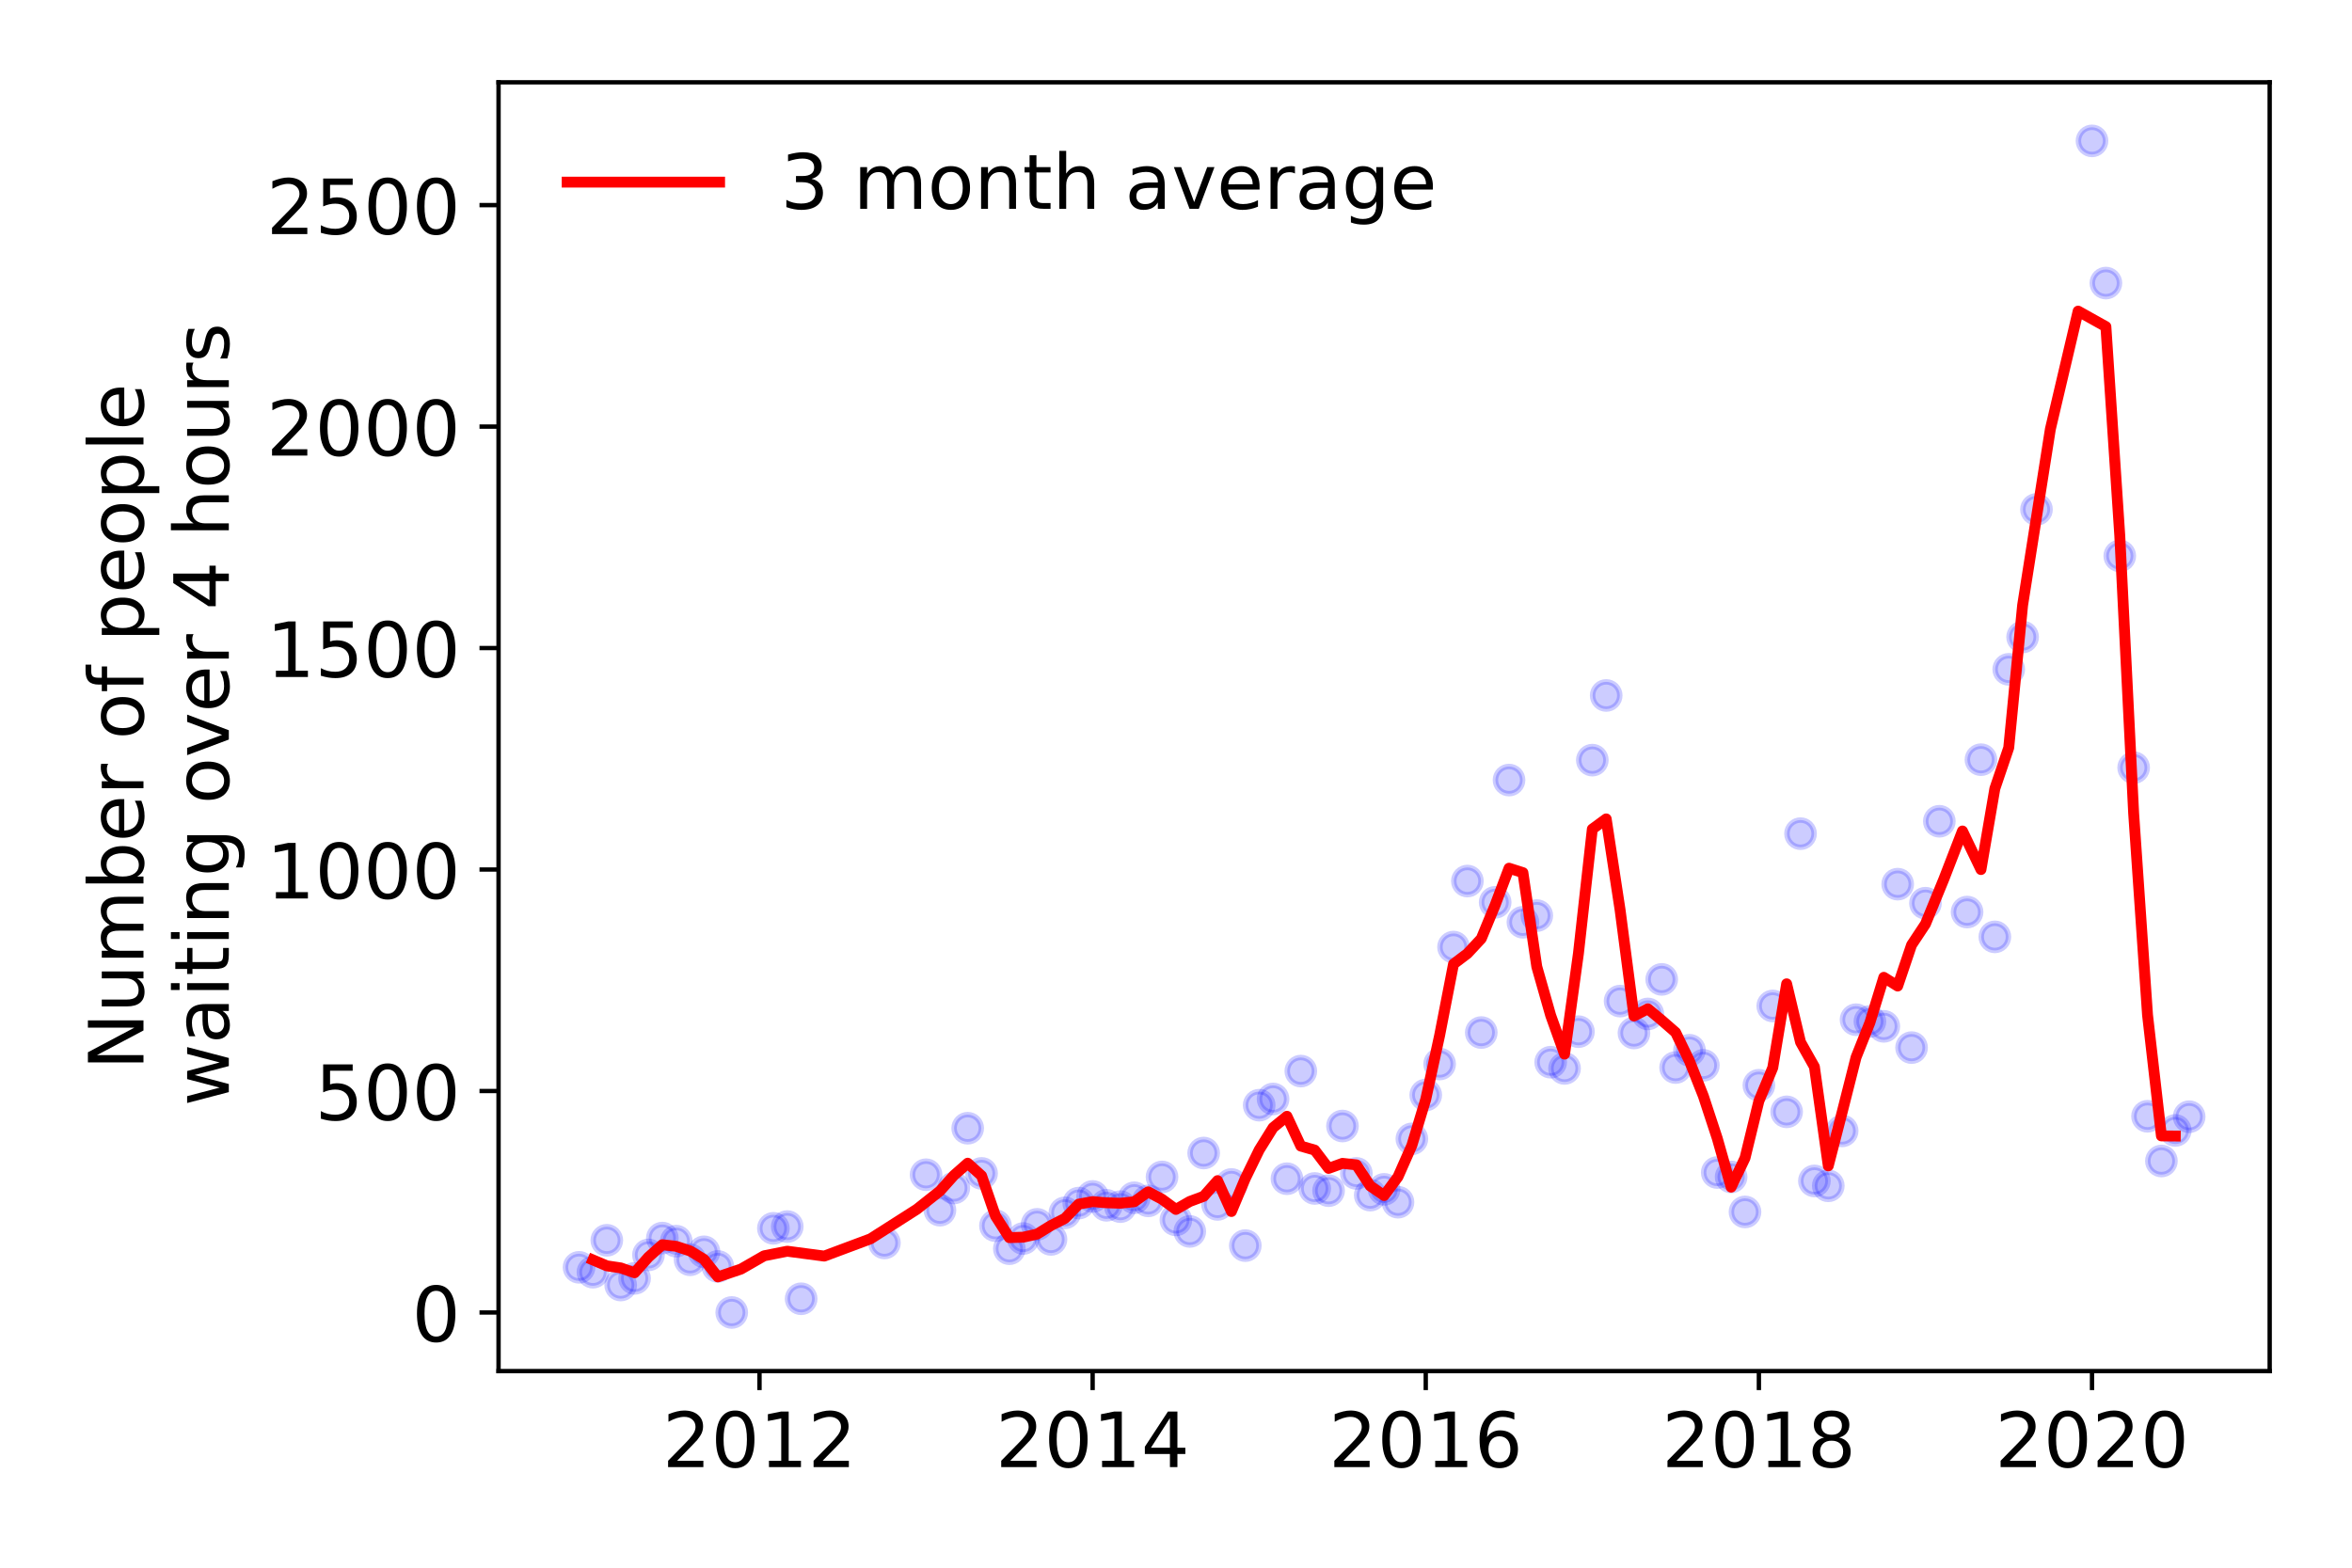 <?xml version="1.0" encoding="utf-8" standalone="no"?>
<!DOCTYPE svg PUBLIC "-//W3C//DTD SVG 1.1//EN"
  "http://www.w3.org/Graphics/SVG/1.1/DTD/svg11.dtd">
<!-- Created with matplotlib (https://matplotlib.org/) -->
<svg height="288pt" version="1.1" viewBox="0 0 432 288" width="432pt" xmlns="http://www.w3.org/2000/svg" xmlns:xlink="http://www.w3.org/1999/xlink">
 <defs>
  <style type="text/css">
*{stroke-linecap:butt;stroke-linejoin:round;}
  </style>
 </defs>
 <g id="figure_1">
  <g id="patch_1">
   <path d="M 0 288 
L 432 288 
L 432 0 
L 0 0 
z
" style="fill:#ffffff;"/>
  </g>
  <g id="axes_1">
   <g id="patch_2">
    <path d="M 91.57 251.88 
L 416.88 251.88 
L 416.88 15.12 
L 91.57 15.12 
z
" style="fill:#ffffff;"/>
   </g>
   <g id="matplotlib.axis_1">
    <g id="xtick_1">
     <g id="line2d_1">
      <defs>
       <path d="M 0 0 
L 0 3.5 
" id="mc644aef8d0" style="stroke:#000000;stroke-width:0.8;"/>
      </defs>
      <g>
       <use style="stroke:#000000;stroke-width:0.8;" x="139.5" xlink:href="#mc644aef8d0" y="251.88"/>
      </g>
     </g>
     <g id="text_1">
      <!-- 2012 -->
      <defs>
       <path d="M 19.188 8.297 
L 53.609 8.297 
L 53.609 0 
L 7.328 0 
L 7.328 8.297 
Q 12.938 14.109 22.625 23.891 
Q 32.328 33.688 34.812 36.531 
Q 39.547 41.844 41.422 45.531 
Q 43.312 49.219 43.312 52.781 
Q 43.312 58.594 39.234 62.25 
Q 35.156 65.922 28.609 65.922 
Q 23.969 65.922 18.812 64.312 
Q 13.672 62.703 7.812 59.422 
L 7.812 69.391 
Q 13.766 71.781 18.938 73 
Q 24.125 74.219 28.422 74.219 
Q 39.75 74.219 46.484 68.547 
Q 53.219 62.891 53.219 53.422 
Q 53.219 48.922 51.531 44.891 
Q 49.859 40.875 45.406 35.406 
Q 44.188 33.984 37.641 27.219 
Q 31.109 20.453 19.188 8.297 
z
" id="DejaVuSans-50"/>
       <path d="M 31.781 66.406 
Q 24.172 66.406 20.328 58.906 
Q 16.5 51.422 16.5 36.375 
Q 16.5 21.391 20.328 13.891 
Q 24.172 6.391 31.781 6.391 
Q 39.453 6.391 43.281 13.891 
Q 47.125 21.391 47.125 36.375 
Q 47.125 51.422 43.281 58.906 
Q 39.453 66.406 31.781 66.406 
z
M 31.781 74.219 
Q 44.047 74.219 50.516 64.516 
Q 56.984 54.828 56.984 36.375 
Q 56.984 17.969 50.516 8.266 
Q 44.047 -1.422 31.781 -1.422 
Q 19.531 -1.422 13.062 8.266 
Q 6.594 17.969 6.594 36.375 
Q 6.594 54.828 13.062 64.516 
Q 19.531 74.219 31.781 74.219 
z
" id="DejaVuSans-48"/>
       <path d="M 12.406 8.297 
L 28.516 8.297 
L 28.516 63.922 
L 10.984 60.406 
L 10.984 69.391 
L 28.422 72.906 
L 38.281 72.906 
L 38.281 8.297 
L 54.391 8.297 
L 54.391 0 
L 12.406 0 
z
" id="DejaVuSans-49"/>
      </defs>
      <g transform="translate(121.685 269.518)scale(0.14 -0.14)">
       <use xlink:href="#DejaVuSans-50"/>
       <use x="63.623" xlink:href="#DejaVuSans-48"/>
       <use x="127.246" xlink:href="#DejaVuSans-49"/>
       <use x="190.869" xlink:href="#DejaVuSans-50"/>
      </g>
     </g>
    </g>
    <g id="xtick_2">
     <g id="line2d_2">
      <g>
       <use style="stroke:#000000;stroke-width:0.8;" x="200.687" xlink:href="#mc644aef8d0" y="251.88"/>
      </g>
     </g>
     <g id="text_2">
      <!-- 2014 -->
      <defs>
       <path d="M 37.797 64.312 
L 12.891 25.391 
L 37.797 25.391 
z
M 35.203 72.906 
L 47.609 72.906 
L 47.609 25.391 
L 58.016 25.391 
L 58.016 17.188 
L 47.609 17.188 
L 47.609 0 
L 37.797 0 
L 37.797 17.188 
L 4.891 17.188 
L 4.891 26.703 
z
" id="DejaVuSans-52"/>
      </defs>
      <g transform="translate(182.872 269.518)scale(0.14 -0.14)">
       <use xlink:href="#DejaVuSans-50"/>
       <use x="63.623" xlink:href="#DejaVuSans-48"/>
       <use x="127.246" xlink:href="#DejaVuSans-49"/>
       <use x="190.869" xlink:href="#DejaVuSans-52"/>
      </g>
     </g>
    </g>
    <g id="xtick_3">
     <g id="line2d_3">
      <g>
       <use style="stroke:#000000;stroke-width:0.8;" x="261.873" xlink:href="#mc644aef8d0" y="251.88"/>
      </g>
     </g>
     <g id="text_3">
      <!-- 2016 -->
      <defs>
       <path d="M 33.016 40.375 
Q 26.375 40.375 22.484 35.828 
Q 18.609 31.297 18.609 23.391 
Q 18.609 15.531 22.484 10.953 
Q 26.375 6.391 33.016 6.391 
Q 39.656 6.391 43.531 10.953 
Q 47.406 15.531 47.406 23.391 
Q 47.406 31.297 43.531 35.828 
Q 39.656 40.375 33.016 40.375 
z
M 52.594 71.297 
L 52.594 62.312 
Q 48.875 64.062 45.094 64.984 
Q 41.312 65.922 37.594 65.922 
Q 27.828 65.922 22.672 59.328 
Q 17.531 52.734 16.797 39.406 
Q 19.672 43.656 24.016 45.922 
Q 28.375 48.188 33.594 48.188 
Q 44.578 48.188 50.953 41.516 
Q 57.328 34.859 57.328 23.391 
Q 57.328 12.156 50.688 5.359 
Q 44.047 -1.422 33.016 -1.422 
Q 20.359 -1.422 13.672 8.266 
Q 6.984 17.969 6.984 36.375 
Q 6.984 53.656 15.188 63.938 
Q 23.391 74.219 37.203 74.219 
Q 40.922 74.219 44.703 73.484 
Q 48.484 72.75 52.594 71.297 
z
" id="DejaVuSans-54"/>
      </defs>
      <g transform="translate(244.058 269.518)scale(0.14 -0.14)">
       <use xlink:href="#DejaVuSans-50"/>
       <use x="63.623" xlink:href="#DejaVuSans-48"/>
       <use x="127.246" xlink:href="#DejaVuSans-49"/>
       <use x="190.869" xlink:href="#DejaVuSans-54"/>
      </g>
     </g>
    </g>
    <g id="xtick_4">
     <g id="line2d_4">
      <g>
       <use style="stroke:#000000;stroke-width:0.8;" x="323.06" xlink:href="#mc644aef8d0" y="251.88"/>
      </g>
     </g>
     <g id="text_4">
      <!-- 2018 -->
      <defs>
       <path d="M 31.781 34.625 
Q 24.75 34.625 20.719 30.859 
Q 16.703 27.094 16.703 20.516 
Q 16.703 13.922 20.719 10.156 
Q 24.75 6.391 31.781 6.391 
Q 38.812 6.391 42.859 10.172 
Q 46.922 13.969 46.922 20.516 
Q 46.922 27.094 42.891 30.859 
Q 38.875 34.625 31.781 34.625 
z
M 21.922 38.812 
Q 15.578 40.375 12.031 44.719 
Q 8.5 49.078 8.5 55.328 
Q 8.5 64.062 14.719 69.141 
Q 20.953 74.219 31.781 74.219 
Q 42.672 74.219 48.875 69.141 
Q 55.078 64.062 55.078 55.328 
Q 55.078 49.078 51.531 44.719 
Q 48 40.375 41.703 38.812 
Q 48.828 37.156 52.797 32.312 
Q 56.781 27.484 56.781 20.516 
Q 56.781 9.906 50.312 4.234 
Q 43.844 -1.422 31.781 -1.422 
Q 19.734 -1.422 13.25 4.234 
Q 6.781 9.906 6.781 20.516 
Q 6.781 27.484 10.781 32.312 
Q 14.797 37.156 21.922 38.812 
z
M 18.312 54.391 
Q 18.312 48.734 21.844 45.562 
Q 25.391 42.391 31.781 42.391 
Q 38.141 42.391 41.719 45.562 
Q 45.312 48.734 45.312 54.391 
Q 45.312 60.062 41.719 63.234 
Q 38.141 66.406 31.781 66.406 
Q 25.391 66.406 21.844 63.234 
Q 18.312 60.062 18.312 54.391 
z
" id="DejaVuSans-56"/>
      </defs>
      <g transform="translate(305.245 269.518)scale(0.14 -0.14)">
       <use xlink:href="#DejaVuSans-50"/>
       <use x="63.623" xlink:href="#DejaVuSans-48"/>
       <use x="127.246" xlink:href="#DejaVuSans-49"/>
       <use x="190.869" xlink:href="#DejaVuSans-56"/>
      </g>
     </g>
    </g>
    <g id="xtick_5">
     <g id="line2d_5">
      <g>
       <use style="stroke:#000000;stroke-width:0.8;" x="384.247" xlink:href="#mc644aef8d0" y="251.88"/>
      </g>
     </g>
     <g id="text_5">
      <!-- 2020 -->
      <g transform="translate(366.432 269.518)scale(0.14 -0.14)">
       <use xlink:href="#DejaVuSans-50"/>
       <use x="63.623" xlink:href="#DejaVuSans-48"/>
       <use x="127.246" xlink:href="#DejaVuSans-50"/>
       <use x="190.869" xlink:href="#DejaVuSans-48"/>
      </g>
     </g>
    </g>
   </g>
   <g id="matplotlib.axis_2">
    <g id="ytick_1">
     <g id="line2d_6">
      <defs>
       <path d="M 0 0 
L -3.5 0 
" id="m36fe9909f7" style="stroke:#000000;stroke-width:0.8;"/>
      </defs>
      <g>
       <use style="stroke:#000000;stroke-width:0.8;" x="91.57" xlink:href="#m36fe9909f7" y="241.118"/>
      </g>
     </g>
     <g id="text_6">
      <!-- 0 -->
      <g transform="translate(75.662 246.437)scale(0.14 -0.14)">
       <use xlink:href="#DejaVuSans-48"/>
      </g>
     </g>
    </g>
    <g id="ytick_2">
     <g id="line2d_7">
      <g>
       <use style="stroke:#000000;stroke-width:0.8;" x="91.57" xlink:href="#m36fe9909f7" y="200.431"/>
      </g>
     </g>
     <g id="text_7">
      <!-- 500 -->
      <defs>
       <path d="M 10.797 72.906 
L 49.516 72.906 
L 49.516 64.594 
L 19.828 64.594 
L 19.828 46.734 
Q 21.969 47.469 24.109 47.828 
Q 26.266 48.188 28.422 48.188 
Q 40.625 48.188 47.75 41.5 
Q 54.891 34.812 54.891 23.391 
Q 54.891 11.625 47.562 5.094 
Q 40.234 -1.422 26.906 -1.422 
Q 22.312 -1.422 17.547 -0.641 
Q 12.797 0.141 7.719 1.703 
L 7.719 11.625 
Q 12.109 9.234 16.797 8.062 
Q 21.484 6.891 26.703 6.891 
Q 35.156 6.891 40.078 11.328 
Q 45.016 15.766 45.016 23.391 
Q 45.016 31 40.078 35.438 
Q 35.156 39.891 26.703 39.891 
Q 22.75 39.891 18.812 39.016 
Q 14.891 38.141 10.797 36.281 
z
" id="DejaVuSans-53"/>
      </defs>
      <g transform="translate(57.847 205.75)scale(0.14 -0.14)">
       <use xlink:href="#DejaVuSans-53"/>
       <use x="63.623" xlink:href="#DejaVuSans-48"/>
       <use x="127.246" xlink:href="#DejaVuSans-48"/>
      </g>
     </g>
    </g>
    <g id="ytick_3">
     <g id="line2d_8">
      <g>
       <use style="stroke:#000000;stroke-width:0.8;" x="91.57" xlink:href="#m36fe9909f7" y="159.743"/>
      </g>
     </g>
     <g id="text_8">
      <!-- 1000 -->
      <g transform="translate(48.94 165.062)scale(0.14 -0.14)">
       <use xlink:href="#DejaVuSans-49"/>
       <use x="63.623" xlink:href="#DejaVuSans-48"/>
       <use x="127.246" xlink:href="#DejaVuSans-48"/>
       <use x="190.869" xlink:href="#DejaVuSans-48"/>
      </g>
     </g>
    </g>
    <g id="ytick_4">
     <g id="line2d_9">
      <g>
       <use style="stroke:#000000;stroke-width:0.8;" x="91.57" xlink:href="#m36fe9909f7" y="119.056"/>
      </g>
     </g>
     <g id="text_9">
      <!-- 1500 -->
      <g transform="translate(48.94 124.375)scale(0.14 -0.14)">
       <use xlink:href="#DejaVuSans-49"/>
       <use x="63.623" xlink:href="#DejaVuSans-53"/>
       <use x="127.246" xlink:href="#DejaVuSans-48"/>
       <use x="190.869" xlink:href="#DejaVuSans-48"/>
      </g>
     </g>
    </g>
    <g id="ytick_5">
     <g id="line2d_10">
      <g>
       <use style="stroke:#000000;stroke-width:0.8;" x="91.57" xlink:href="#m36fe9909f7" y="78.369"/>
      </g>
     </g>
     <g id="text_10">
      <!-- 2000 -->
      <g transform="translate(48.94 83.687)scale(0.14 -0.14)">
       <use xlink:href="#DejaVuSans-50"/>
       <use x="63.623" xlink:href="#DejaVuSans-48"/>
       <use x="127.246" xlink:href="#DejaVuSans-48"/>
       <use x="190.869" xlink:href="#DejaVuSans-48"/>
      </g>
     </g>
    </g>
    <g id="ytick_6">
     <g id="line2d_11">
      <g>
       <use style="stroke:#000000;stroke-width:0.8;" x="91.57" xlink:href="#m36fe9909f7" y="37.681"/>
      </g>
     </g>
     <g id="text_11">
      <!-- 2500 -->
      <g transform="translate(48.94 43)scale(0.14 -0.14)">
       <use xlink:href="#DejaVuSans-50"/>
       <use x="63.623" xlink:href="#DejaVuSans-53"/>
       <use x="127.246" xlink:href="#DejaVuSans-48"/>
       <use x="190.869" xlink:href="#DejaVuSans-48"/>
      </g>
     </g>
    </g>
    <g id="text_12">
     <!-- Number of people -->
     <defs>
      <path d="M 9.812 72.906 
L 23.094 72.906 
L 55.422 11.922 
L 55.422 72.906 
L 64.984 72.906 
L 64.984 0 
L 51.703 0 
L 19.391 60.984 
L 19.391 0 
L 9.812 0 
z
" id="DejaVuSans-78"/>
      <path d="M 8.5 21.578 
L 8.5 54.688 
L 17.484 54.688 
L 17.484 21.922 
Q 17.484 14.156 20.5 10.266 
Q 23.531 6.391 29.594 6.391 
Q 36.859 6.391 41.078 11.031 
Q 45.312 15.672 45.312 23.688 
L 45.312 54.688 
L 54.297 54.688 
L 54.297 0 
L 45.312 0 
L 45.312 8.406 
Q 42.047 3.422 37.719 1 
Q 33.406 -1.422 27.688 -1.422 
Q 18.266 -1.422 13.375 4.438 
Q 8.5 10.297 8.5 21.578 
z
M 31.109 56 
z
" id="DejaVuSans-117"/>
      <path d="M 52 44.188 
Q 55.375 50.25 60.062 53.125 
Q 64.75 56 71.094 56 
Q 79.641 56 84.281 50.016 
Q 88.922 44.047 88.922 33.016 
L 88.922 0 
L 79.891 0 
L 79.891 32.719 
Q 79.891 40.578 77.094 44.375 
Q 74.312 48.188 68.609 48.188 
Q 61.625 48.188 57.562 43.547 
Q 53.516 38.922 53.516 30.906 
L 53.516 0 
L 44.484 0 
L 44.484 32.719 
Q 44.484 40.625 41.703 44.406 
Q 38.922 48.188 33.109 48.188 
Q 26.219 48.188 22.156 43.531 
Q 18.109 38.875 18.109 30.906 
L 18.109 0 
L 9.078 0 
L 9.078 54.688 
L 18.109 54.688 
L 18.109 46.188 
Q 21.188 51.219 25.484 53.609 
Q 29.781 56 35.688 56 
Q 41.656 56 45.828 52.969 
Q 50 49.953 52 44.188 
z
" id="DejaVuSans-109"/>
      <path d="M 48.688 27.297 
Q 48.688 37.203 44.609 42.844 
Q 40.531 48.484 33.406 48.484 
Q 26.266 48.484 22.188 42.844 
Q 18.109 37.203 18.109 27.297 
Q 18.109 17.391 22.188 11.75 
Q 26.266 6.109 33.406 6.109 
Q 40.531 6.109 44.609 11.75 
Q 48.688 17.391 48.688 27.297 
z
M 18.109 46.391 
Q 20.953 51.266 25.266 53.625 
Q 29.594 56 35.594 56 
Q 45.562 56 51.781 48.094 
Q 58.016 40.188 58.016 27.297 
Q 58.016 14.406 51.781 6.484 
Q 45.562 -1.422 35.594 -1.422 
Q 29.594 -1.422 25.266 0.953 
Q 20.953 3.328 18.109 8.203 
L 18.109 0 
L 9.078 0 
L 9.078 75.984 
L 18.109 75.984 
z
" id="DejaVuSans-98"/>
      <path d="M 56.203 29.594 
L 56.203 25.203 
L 14.891 25.203 
Q 15.484 15.922 20.484 11.062 
Q 25.484 6.203 34.422 6.203 
Q 39.594 6.203 44.453 7.469 
Q 49.312 8.734 54.109 11.281 
L 54.109 2.781 
Q 49.266 0.734 44.188 -0.344 
Q 39.109 -1.422 33.891 -1.422 
Q 20.797 -1.422 13.156 6.188 
Q 5.516 13.812 5.516 26.812 
Q 5.516 40.234 12.766 48.109 
Q 20.016 56 32.328 56 
Q 43.359 56 49.781 48.891 
Q 56.203 41.797 56.203 29.594 
z
M 47.219 32.234 
Q 47.125 39.594 43.094 43.984 
Q 39.062 48.391 32.422 48.391 
Q 24.906 48.391 20.391 44.141 
Q 15.875 39.891 15.188 32.172 
z
" id="DejaVuSans-101"/>
      <path d="M 41.109 46.297 
Q 39.594 47.172 37.812 47.578 
Q 36.031 48 33.891 48 
Q 26.266 48 22.188 43.047 
Q 18.109 38.094 18.109 28.812 
L 18.109 0 
L 9.078 0 
L 9.078 54.688 
L 18.109 54.688 
L 18.109 46.188 
Q 20.953 51.172 25.484 53.578 
Q 30.031 56 36.531 56 
Q 37.453 56 38.578 55.875 
Q 39.703 55.766 41.062 55.516 
z
" id="DejaVuSans-114"/>
      <path id="DejaVuSans-32"/>
      <path d="M 30.609 48.391 
Q 23.391 48.391 19.188 42.75 
Q 14.984 37.109 14.984 27.297 
Q 14.984 17.484 19.156 11.844 
Q 23.344 6.203 30.609 6.203 
Q 37.797 6.203 41.984 11.859 
Q 46.188 17.531 46.188 27.297 
Q 46.188 37.016 41.984 42.703 
Q 37.797 48.391 30.609 48.391 
z
M 30.609 56 
Q 42.328 56 49.016 48.375 
Q 55.719 40.766 55.719 27.297 
Q 55.719 13.875 49.016 6.219 
Q 42.328 -1.422 30.609 -1.422 
Q 18.844 -1.422 12.172 6.219 
Q 5.516 13.875 5.516 27.297 
Q 5.516 40.766 12.172 48.375 
Q 18.844 56 30.609 56 
z
" id="DejaVuSans-111"/>
      <path d="M 37.109 75.984 
L 37.109 68.5 
L 28.516 68.5 
Q 23.688 68.5 21.797 66.547 
Q 19.922 64.594 19.922 59.516 
L 19.922 54.688 
L 34.719 54.688 
L 34.719 47.703 
L 19.922 47.703 
L 19.922 0 
L 10.891 0 
L 10.891 47.703 
L 2.297 47.703 
L 2.297 54.688 
L 10.891 54.688 
L 10.891 58.5 
Q 10.891 67.625 15.141 71.797 
Q 19.391 75.984 28.609 75.984 
z
" id="DejaVuSans-102"/>
      <path d="M 18.109 8.203 
L 18.109 -20.797 
L 9.078 -20.797 
L 9.078 54.688 
L 18.109 54.688 
L 18.109 46.391 
Q 20.953 51.266 25.266 53.625 
Q 29.594 56 35.594 56 
Q 45.562 56 51.781 48.094 
Q 58.016 40.188 58.016 27.297 
Q 58.016 14.406 51.781 6.484 
Q 45.562 -1.422 35.594 -1.422 
Q 29.594 -1.422 25.266 0.953 
Q 20.953 3.328 18.109 8.203 
z
M 48.688 27.297 
Q 48.688 37.203 44.609 42.844 
Q 40.531 48.484 33.406 48.484 
Q 26.266 48.484 22.188 42.844 
Q 18.109 37.203 18.109 27.297 
Q 18.109 17.391 22.188 11.75 
Q 26.266 6.109 33.406 6.109 
Q 40.531 6.109 44.609 11.75 
Q 48.688 17.391 48.688 27.297 
z
" id="DejaVuSans-112"/>
      <path d="M 9.422 75.984 
L 18.406 75.984 
L 18.406 0 
L 9.422 0 
z
" id="DejaVuSans-108"/>
     </defs>
     <g transform="translate(26.352 196.547)rotate(-90)scale(0.14 -0.14)">
      <use xlink:href="#DejaVuSans-78"/>
      <use x="74.805" xlink:href="#DejaVuSans-117"/>
      <use x="138.184" xlink:href="#DejaVuSans-109"/>
      <use x="235.596" xlink:href="#DejaVuSans-98"/>
      <use x="299.072" xlink:href="#DejaVuSans-101"/>
      <use x="360.596" xlink:href="#DejaVuSans-114"/>
      <use x="401.709" xlink:href="#DejaVuSans-32"/>
      <use x="433.496" xlink:href="#DejaVuSans-111"/>
      <use x="494.678" xlink:href="#DejaVuSans-102"/>
      <use x="529.883" xlink:href="#DejaVuSans-32"/>
      <use x="561.67" xlink:href="#DejaVuSans-112"/>
      <use x="625.146" xlink:href="#DejaVuSans-101"/>
      <use x="686.67" xlink:href="#DejaVuSans-111"/>
      <use x="747.852" xlink:href="#DejaVuSans-112"/>
      <use x="811.328" xlink:href="#DejaVuSans-108"/>
      <use x="839.111" xlink:href="#DejaVuSans-101"/>
     </g>
     <!--  waiting over 4 hours -->
     <defs>
      <path d="M 4.203 54.688 
L 13.188 54.688 
L 24.422 12.016 
L 35.594 54.688 
L 46.188 54.688 
L 57.422 12.016 
L 68.609 54.688 
L 77.594 54.688 
L 63.281 0 
L 52.688 0 
L 40.922 44.828 
L 29.109 0 
L 18.5 0 
z
" id="DejaVuSans-119"/>
      <path d="M 34.281 27.484 
Q 23.391 27.484 19.188 25 
Q 14.984 22.516 14.984 16.5 
Q 14.984 11.719 18.141 8.906 
Q 21.297 6.109 26.703 6.109 
Q 34.188 6.109 38.703 11.406 
Q 43.219 16.703 43.219 25.484 
L 43.219 27.484 
z
M 52.203 31.203 
L 52.203 0 
L 43.219 0 
L 43.219 8.297 
Q 40.141 3.328 35.547 0.953 
Q 30.953 -1.422 24.312 -1.422 
Q 15.922 -1.422 10.953 3.297 
Q 6 8.016 6 15.922 
Q 6 25.141 12.172 29.828 
Q 18.359 34.516 30.609 34.516 
L 43.219 34.516 
L 43.219 35.406 
Q 43.219 41.609 39.141 45 
Q 35.062 48.391 27.688 48.391 
Q 23 48.391 18.547 47.266 
Q 14.109 46.141 10.016 43.891 
L 10.016 52.203 
Q 14.938 54.109 19.578 55.047 
Q 24.219 56 28.609 56 
Q 40.484 56 46.344 49.844 
Q 52.203 43.703 52.203 31.203 
z
" id="DejaVuSans-97"/>
      <path d="M 9.422 54.688 
L 18.406 54.688 
L 18.406 0 
L 9.422 0 
z
M 9.422 75.984 
L 18.406 75.984 
L 18.406 64.594 
L 9.422 64.594 
z
" id="DejaVuSans-105"/>
      <path d="M 18.312 70.219 
L 18.312 54.688 
L 36.812 54.688 
L 36.812 47.703 
L 18.312 47.703 
L 18.312 18.016 
Q 18.312 11.328 20.141 9.422 
Q 21.969 7.516 27.594 7.516 
L 36.812 7.516 
L 36.812 0 
L 27.594 0 
Q 17.188 0 13.234 3.875 
Q 9.281 7.766 9.281 18.016 
L 9.281 47.703 
L 2.688 47.703 
L 2.688 54.688 
L 9.281 54.688 
L 9.281 70.219 
z
" id="DejaVuSans-116"/>
      <path d="M 54.891 33.016 
L 54.891 0 
L 45.906 0 
L 45.906 32.719 
Q 45.906 40.484 42.875 44.328 
Q 39.844 48.188 33.797 48.188 
Q 26.516 48.188 22.312 43.547 
Q 18.109 38.922 18.109 30.906 
L 18.109 0 
L 9.078 0 
L 9.078 54.688 
L 18.109 54.688 
L 18.109 46.188 
Q 21.344 51.125 25.703 53.562 
Q 30.078 56 35.797 56 
Q 45.219 56 50.047 50.172 
Q 54.891 44.344 54.891 33.016 
z
" id="DejaVuSans-110"/>
      <path d="M 45.406 27.984 
Q 45.406 37.75 41.375 43.109 
Q 37.359 48.484 30.078 48.484 
Q 22.859 48.484 18.828 43.109 
Q 14.797 37.75 14.797 27.984 
Q 14.797 18.266 18.828 12.891 
Q 22.859 7.516 30.078 7.516 
Q 37.359 7.516 41.375 12.891 
Q 45.406 18.266 45.406 27.984 
z
M 54.391 6.781 
Q 54.391 -7.172 48.188 -13.984 
Q 42 -20.797 29.203 -20.797 
Q 24.469 -20.797 20.266 -20.094 
Q 16.062 -19.391 12.109 -17.922 
L 12.109 -9.188 
Q 16.062 -11.328 19.922 -12.344 
Q 23.781 -13.375 27.781 -13.375 
Q 36.625 -13.375 41.016 -8.766 
Q 45.406 -4.156 45.406 5.172 
L 45.406 9.625 
Q 42.625 4.781 38.281 2.391 
Q 33.938 0 27.875 0 
Q 17.828 0 11.672 7.656 
Q 5.516 15.328 5.516 27.984 
Q 5.516 40.672 11.672 48.328 
Q 17.828 56 27.875 56 
Q 33.938 56 38.281 53.609 
Q 42.625 51.219 45.406 46.391 
L 45.406 54.688 
L 54.391 54.688 
z
" id="DejaVuSans-103"/>
      <path d="M 2.984 54.688 
L 12.5 54.688 
L 29.594 8.797 
L 46.688 54.688 
L 56.203 54.688 
L 35.688 0 
L 23.484 0 
z
" id="DejaVuSans-118"/>
      <path d="M 54.891 33.016 
L 54.891 0 
L 45.906 0 
L 45.906 32.719 
Q 45.906 40.484 42.875 44.328 
Q 39.844 48.188 33.797 48.188 
Q 26.516 48.188 22.312 43.547 
Q 18.109 38.922 18.109 30.906 
L 18.109 0 
L 9.078 0 
L 9.078 75.984 
L 18.109 75.984 
L 18.109 46.188 
Q 21.344 51.125 25.703 53.562 
Q 30.078 56 35.797 56 
Q 45.219 56 50.047 50.172 
Q 54.891 44.344 54.891 33.016 
z
" id="DejaVuSans-104"/>
      <path d="M 44.281 53.078 
L 44.281 44.578 
Q 40.484 46.531 36.375 47.5 
Q 32.281 48.484 27.875 48.484 
Q 21.188 48.484 17.844 46.438 
Q 14.5 44.391 14.5 40.281 
Q 14.5 37.156 16.891 35.375 
Q 19.281 33.594 26.516 31.984 
L 29.594 31.297 
Q 39.156 29.25 43.188 25.516 
Q 47.219 21.781 47.219 15.094 
Q 47.219 7.469 41.188 3.016 
Q 35.156 -1.422 24.609 -1.422 
Q 20.219 -1.422 15.453 -0.562 
Q 10.688 0.297 5.422 2 
L 5.422 11.281 
Q 10.406 8.688 15.234 7.391 
Q 20.062 6.109 24.812 6.109 
Q 31.156 6.109 34.562 8.281 
Q 37.984 10.453 37.984 14.406 
Q 37.984 18.062 35.516 20.016 
Q 33.062 21.969 24.703 23.781 
L 21.578 24.516 
Q 13.234 26.266 9.516 29.906 
Q 5.812 33.547 5.812 39.891 
Q 5.812 47.609 11.281 51.797 
Q 16.75 56 26.812 56 
Q 31.781 56 36.172 55.266 
Q 40.578 54.547 44.281 53.078 
z
" id="DejaVuSans-115"/>
     </defs>
     <g transform="translate(42.028 207.672)rotate(-90)scale(0.14 -0.14)">
      <use xlink:href="#DejaVuSans-32"/>
      <use x="31.787" xlink:href="#DejaVuSans-119"/>
      <use x="113.574" xlink:href="#DejaVuSans-97"/>
      <use x="174.854" xlink:href="#DejaVuSans-105"/>
      <use x="202.637" xlink:href="#DejaVuSans-116"/>
      <use x="241.846" xlink:href="#DejaVuSans-105"/>
      <use x="269.629" xlink:href="#DejaVuSans-110"/>
      <use x="333.008" xlink:href="#DejaVuSans-103"/>
      <use x="396.484" xlink:href="#DejaVuSans-32"/>
      <use x="428.271" xlink:href="#DejaVuSans-111"/>
      <use x="489.453" xlink:href="#DejaVuSans-118"/>
      <use x="548.633" xlink:href="#DejaVuSans-101"/>
      <use x="610.156" xlink:href="#DejaVuSans-114"/>
      <use x="651.27" xlink:href="#DejaVuSans-32"/>
      <use x="683.057" xlink:href="#DejaVuSans-52"/>
      <use x="746.68" xlink:href="#DejaVuSans-32"/>
      <use x="778.467" xlink:href="#DejaVuSans-104"/>
      <use x="841.846" xlink:href="#DejaVuSans-111"/>
      <use x="903.027" xlink:href="#DejaVuSans-117"/>
      <use x="966.406" xlink:href="#DejaVuSans-114"/>
      <use x="1007.52" xlink:href="#DejaVuSans-115"/>
     </g>
    </g>
   </g>
   <g id="line2d_12">
    <defs>
     <path d="M 0 2.5 
C 0.663 2.5 1.299 2.237 1.768 1.768 
C 2.237 1.299 2.5 0.663 2.5 0 
C 2.5 -0.663 2.237 -1.299 1.768 -1.768 
C 1.299 -2.237 0.663 -2.5 0 -2.5 
C -0.663 -2.5 -1.299 -2.237 -1.768 -1.768 
C -2.237 -1.299 -2.5 -0.663 -2.5 0 
C -2.5 0.663 -2.237 1.299 -1.768 1.768 
C -1.299 2.237 -0.663 2.5 0 2.5 
z
" id="m9183283fb3" style="stroke:#0000ff;stroke-opacity:0.2;"/>
    </defs>
    <g clip-path="url(#pe431fbd3bf)">
     <use style="fill:#0000ff;fill-opacity:0.2;stroke:#0000ff;stroke-opacity:0.2;" x="402.093" xlink:href="#m9183283fb3" y="205.151"/>
     <use style="fill:#0000ff;fill-opacity:0.2;stroke:#0000ff;stroke-opacity:0.2;" x="399.544" xlink:href="#m9183283fb3" y="207.673"/>
     <use style="fill:#0000ff;fill-opacity:0.2;stroke:#0000ff;stroke-opacity:0.2;" x="396.994" xlink:href="#m9183283fb3" y="213.288"/>
     <use style="fill:#0000ff;fill-opacity:0.2;stroke:#0000ff;stroke-opacity:0.2;" x="394.445" xlink:href="#m9183283fb3" y="205.069"/>
     <use style="fill:#0000ff;fill-opacity:0.2;stroke:#0000ff;stroke-opacity:0.2;" x="391.895" xlink:href="#m9183283fb3" y="141.027"/>
     <use style="fill:#0000ff;fill-opacity:0.2;stroke:#0000ff;stroke-opacity:0.2;" x="389.346" xlink:href="#m9183283fb3" y="102.13"/>
     <use style="fill:#0000ff;fill-opacity:0.2;stroke:#0000ff;stroke-opacity:0.2;" x="386.796" xlink:href="#m9183283fb3" y="52.003"/>
     <use style="fill:#0000ff;fill-opacity:0.2;stroke:#0000ff;stroke-opacity:0.2;" x="384.247" xlink:href="#m9183283fb3" y="25.882"/>
     <use style="fill:#0000ff;fill-opacity:0.2;stroke:#0000ff;stroke-opacity:0.2;" x="374.049" xlink:href="#m9183283fb3" y="93.586"/>
     <use style="fill:#0000ff;fill-opacity:0.2;stroke:#0000ff;stroke-opacity:0.2;" x="371.5" xlink:href="#m9183283fb3" y="117.022"/>
     <use style="fill:#0000ff;fill-opacity:0.2;stroke:#0000ff;stroke-opacity:0.2;" x="368.95" xlink:href="#m9183283fb3" y="122.962"/>
     <use style="fill:#0000ff;fill-opacity:0.2;stroke:#0000ff;stroke-opacity:0.2;" x="366.401" xlink:href="#m9183283fb3" y="172.112"/>
     <use style="fill:#0000ff;fill-opacity:0.2;stroke:#0000ff;stroke-opacity:0.2;" x="363.851" xlink:href="#m9183283fb3" y="139.562"/>
     <use style="fill:#0000ff;fill-opacity:0.2;stroke:#0000ff;stroke-opacity:0.2;" x="361.302" xlink:href="#m9183283fb3" y="167.555"/>
     <use style="fill:#0000ff;fill-opacity:0.2;stroke:#0000ff;stroke-opacity:0.2;" x="356.203" xlink:href="#m9183283fb3" y="150.874"/>
     <use style="fill:#0000ff;fill-opacity:0.2;stroke:#0000ff;stroke-opacity:0.2;" x="353.654" xlink:href="#m9183283fb3" y="165.928"/>
     <use style="fill:#0000ff;fill-opacity:0.2;stroke:#0000ff;stroke-opacity:0.2;" x="351.104" xlink:href="#m9183283fb3" y="192.456"/>
     <use style="fill:#0000ff;fill-opacity:0.2;stroke:#0000ff;stroke-opacity:0.2;" x="348.555" xlink:href="#m9183283fb3" y="162.429"/>
     <use style="fill:#0000ff;fill-opacity:0.2;stroke:#0000ff;stroke-opacity:0.2;" x="346.005" xlink:href="#m9183283fb3" y="188.55"/>
     <use style="fill:#0000ff;fill-opacity:0.2;stroke:#0000ff;stroke-opacity:0.2;" x="343.456" xlink:href="#m9183283fb3" y="187.655"/>
     <use style="fill:#0000ff;fill-opacity:0.2;stroke:#0000ff;stroke-opacity:0.2;" x="340.906" xlink:href="#m9183283fb3" y="187.329"/>
     <use style="fill:#0000ff;fill-opacity:0.2;stroke:#0000ff;stroke-opacity:0.2;" x="338.357" xlink:href="#m9183283fb3" y="207.755"/>
     <use style="fill:#0000ff;fill-opacity:0.2;stroke:#0000ff;stroke-opacity:0.2;" x="335.807" xlink:href="#m9183283fb3" y="217.845"/>
     <use style="fill:#0000ff;fill-opacity:0.2;stroke:#0000ff;stroke-opacity:0.2;" x="333.258" xlink:href="#m9183283fb3" y="216.95"/>
     <use style="fill:#0000ff;fill-opacity:0.2;stroke:#0000ff;stroke-opacity:0.2;" x="330.709" xlink:href="#m9183283fb3" y="153.152"/>
     <use style="fill:#0000ff;fill-opacity:0.2;stroke:#0000ff;stroke-opacity:0.2;" x="328.159" xlink:href="#m9183283fb3" y="204.255"/>
     <use style="fill:#0000ff;fill-opacity:0.2;stroke:#0000ff;stroke-opacity:0.2;" x="325.61" xlink:href="#m9183283fb3" y="184.807"/>
     <use style="fill:#0000ff;fill-opacity:0.2;stroke:#0000ff;stroke-opacity:0.2;" x="323.06" xlink:href="#m9183283fb3" y="199.373"/>
     <use style="fill:#0000ff;fill-opacity:0.2;stroke:#0000ff;stroke-opacity:0.2;" x="320.511" xlink:href="#m9183283fb3" y="222.646"/>
     <use style="fill:#0000ff;fill-opacity:0.2;stroke:#0000ff;stroke-opacity:0.2;" x="317.961" xlink:href="#m9183283fb3" y="216.217"/>
     <use style="fill:#0000ff;fill-opacity:0.2;stroke:#0000ff;stroke-opacity:0.2;" x="315.412" xlink:href="#m9183283fb3" y="215.404"/>
     <use style="fill:#0000ff;fill-opacity:0.2;stroke:#0000ff;stroke-opacity:0.2;" x="312.862" xlink:href="#m9183283fb3" y="195.711"/>
     <use style="fill:#0000ff;fill-opacity:0.2;stroke:#0000ff;stroke-opacity:0.2;" x="310.313" xlink:href="#m9183283fb3" y="192.944"/>
     <use style="fill:#0000ff;fill-opacity:0.2;stroke:#0000ff;stroke-opacity:0.2;" x="307.763" xlink:href="#m9183283fb3" y="196.118"/>
     <use style="fill:#0000ff;fill-opacity:0.2;stroke:#0000ff;stroke-opacity:0.2;" x="305.214" xlink:href="#m9183283fb3" y="179.924"/>
     <use style="fill:#0000ff;fill-opacity:0.2;stroke:#0000ff;stroke-opacity:0.2;" x="302.665" xlink:href="#m9183283fb3" y="186.272"/>
     <use style="fill:#0000ff;fill-opacity:0.2;stroke:#0000ff;stroke-opacity:0.2;" x="300.115" xlink:href="#m9183283fb3" y="189.771"/>
     <use style="fill:#0000ff;fill-opacity:0.2;stroke:#0000ff;stroke-opacity:0.2;" x="297.566" xlink:href="#m9183283fb3" y="183.912"/>
     <use style="fill:#0000ff;fill-opacity:0.2;stroke:#0000ff;stroke-opacity:0.2;" x="295.016" xlink:href="#m9183283fb3" y="127.763"/>
     <use style="fill:#0000ff;fill-opacity:0.2;stroke:#0000ff;stroke-opacity:0.2;" x="292.467" xlink:href="#m9183283fb3" y="139.644"/>
     <use style="fill:#0000ff;fill-opacity:0.2;stroke:#0000ff;stroke-opacity:0.2;" x="289.917" xlink:href="#m9183283fb3" y="189.527"/>
     <use style="fill:#0000ff;fill-opacity:0.2;stroke:#0000ff;stroke-opacity:0.2;" x="287.368" xlink:href="#m9183283fb3" y="196.281"/>
     <use style="fill:#0000ff;fill-opacity:0.2;stroke:#0000ff;stroke-opacity:0.2;" x="284.818" xlink:href="#m9183283fb3" y="195.141"/>
     <use style="fill:#0000ff;fill-opacity:0.2;stroke:#0000ff;stroke-opacity:0.2;" x="282.269" xlink:href="#m9183283fb3" y="168.206"/>
     <use style="fill:#0000ff;fill-opacity:0.2;stroke:#0000ff;stroke-opacity:0.2;" x="279.72" xlink:href="#m9183283fb3" y="169.427"/>
     <use style="fill:#0000ff;fill-opacity:0.2;stroke:#0000ff;stroke-opacity:0.2;" x="277.17" xlink:href="#m9183283fb3" y="143.306"/>
     <use style="fill:#0000ff;fill-opacity:0.2;stroke:#0000ff;stroke-opacity:0.2;" x="274.621" xlink:href="#m9183283fb3" y="165.765"/>
     <use style="fill:#0000ff;fill-opacity:0.2;stroke:#0000ff;stroke-opacity:0.2;" x="272.071" xlink:href="#m9183283fb3" y="189.689"/>
     <use style="fill:#0000ff;fill-opacity:0.2;stroke:#0000ff;stroke-opacity:0.2;" x="269.522" xlink:href="#m9183283fb3" y="161.859"/>
     <use style="fill:#0000ff;fill-opacity:0.2;stroke:#0000ff;stroke-opacity:0.2;" x="266.972" xlink:href="#m9183283fb3" y="173.984"/>
     <use style="fill:#0000ff;fill-opacity:0.2;stroke:#0000ff;stroke-opacity:0.2;" x="264.423" xlink:href="#m9183283fb3" y="195.467"/>
     <use style="fill:#0000ff;fill-opacity:0.2;stroke:#0000ff;stroke-opacity:0.2;" x="261.873" xlink:href="#m9183283fb3" y="201.163"/>
     <use style="fill:#0000ff;fill-opacity:0.2;stroke:#0000ff;stroke-opacity:0.2;" x="259.324" xlink:href="#m9183283fb3" y="209.219"/>
     <use style="fill:#0000ff;fill-opacity:0.2;stroke:#0000ff;stroke-opacity:0.2;" x="256.774" xlink:href="#m9183283fb3" y="220.856"/>
     <use style="fill:#0000ff;fill-opacity:0.2;stroke:#0000ff;stroke-opacity:0.2;" x="254.225" xlink:href="#m9183283fb3" y="218.496"/>
     <use style="fill:#0000ff;fill-opacity:0.2;stroke:#0000ff;stroke-opacity:0.2;" x="251.676" xlink:href="#m9183283fb3" y="219.554"/>
     <use style="fill:#0000ff;fill-opacity:0.2;stroke:#0000ff;stroke-opacity:0.2;" x="249.126" xlink:href="#m9183283fb3" y="215.566"/>
     <use style="fill:#0000ff;fill-opacity:0.2;stroke:#0000ff;stroke-opacity:0.2;" x="246.577" xlink:href="#m9183283fb3" y="206.859"/>
     <use style="fill:#0000ff;fill-opacity:0.2;stroke:#0000ff;stroke-opacity:0.2;" x="244.027" xlink:href="#m9183283fb3" y="218.74"/>
     <use style="fill:#0000ff;fill-opacity:0.2;stroke:#0000ff;stroke-opacity:0.2;" x="241.478" xlink:href="#m9183283fb3" y="218.333"/>
     <use style="fill:#0000ff;fill-opacity:0.2;stroke:#0000ff;stroke-opacity:0.2;" x="238.928" xlink:href="#m9183283fb3" y="196.769"/>
     <use style="fill:#0000ff;fill-opacity:0.2;stroke:#0000ff;stroke-opacity:0.2;" x="236.379" xlink:href="#m9183283fb3" y="216.543"/>
     <use style="fill:#0000ff;fill-opacity:0.2;stroke:#0000ff;stroke-opacity:0.2;" x="233.829" xlink:href="#m9183283fb3" y="201.896"/>
     <use style="fill:#0000ff;fill-opacity:0.2;stroke:#0000ff;stroke-opacity:0.2;" x="231.28" xlink:href="#m9183283fb3" y="203.035"/>
     <use style="fill:#0000ff;fill-opacity:0.2;stroke:#0000ff;stroke-opacity:0.2;" x="228.73" xlink:href="#m9183283fb3" y="228.831"/>
     <use style="fill:#0000ff;fill-opacity:0.2;stroke:#0000ff;stroke-opacity:0.2;" x="226.181" xlink:href="#m9183283fb3" y="217.601"/>
     <use style="fill:#0000ff;fill-opacity:0.2;stroke:#0000ff;stroke-opacity:0.2;" x="223.632" xlink:href="#m9183283fb3" y="221.263"/>
     <use style="fill:#0000ff;fill-opacity:0.2;stroke:#0000ff;stroke-opacity:0.2;" x="221.082" xlink:href="#m9183283fb3" y="211.823"/>
     <use style="fill:#0000ff;fill-opacity:0.2;stroke:#0000ff;stroke-opacity:0.2;" x="218.533" xlink:href="#m9183283fb3" y="226.227"/>
     <use style="fill:#0000ff;fill-opacity:0.2;stroke:#0000ff;stroke-opacity:0.2;" x="215.983" xlink:href="#m9183283fb3" y="224.111"/>
     <use style="fill:#0000ff;fill-opacity:0.2;stroke:#0000ff;stroke-opacity:0.2;" x="213.434" xlink:href="#m9183283fb3" y="216.217"/>
     <use style="fill:#0000ff;fill-opacity:0.2;stroke:#0000ff;stroke-opacity:0.2;" x="210.884" xlink:href="#m9183283fb3" y="220.612"/>
     <use style="fill:#0000ff;fill-opacity:0.2;stroke:#0000ff;stroke-opacity:0.2;" x="208.335" xlink:href="#m9183283fb3" y="220.042"/>
     <use style="fill:#0000ff;fill-opacity:0.2;stroke:#0000ff;stroke-opacity:0.2;" x="205.785" xlink:href="#m9183283fb3" y="221.67"/>
     <use style="fill:#0000ff;fill-opacity:0.2;stroke:#0000ff;stroke-opacity:0.2;" x="203.236" xlink:href="#m9183283fb3" y="221.425"/>
     <use style="fill:#0000ff;fill-opacity:0.2;stroke:#0000ff;stroke-opacity:0.2;" x="200.687" xlink:href="#m9183283fb3" y="219.798"/>
     <use style="fill:#0000ff;fill-opacity:0.2;stroke:#0000ff;stroke-opacity:0.2;" x="198.137" xlink:href="#m9183283fb3" y="221.019"/>
     <use style="fill:#0000ff;fill-opacity:0.2;stroke:#0000ff;stroke-opacity:0.2;" x="195.588" xlink:href="#m9183283fb3" y="222.809"/>
     <use style="fill:#0000ff;fill-opacity:0.2;stroke:#0000ff;stroke-opacity:0.2;" x="193.038" xlink:href="#m9183283fb3" y="227.691"/>
     <use style="fill:#0000ff;fill-opacity:0.2;stroke:#0000ff;stroke-opacity:0.2;" x="190.489" xlink:href="#m9183283fb3" y="224.925"/>
     <use style="fill:#0000ff;fill-opacity:0.2;stroke:#0000ff;stroke-opacity:0.2;" x="187.939" xlink:href="#m9183283fb3" y="227.529"/>
     <use style="fill:#0000ff;fill-opacity:0.2;stroke:#0000ff;stroke-opacity:0.2;" x="185.39" xlink:href="#m9183283fb3" y="229.4"/>
     <use style="fill:#0000ff;fill-opacity:0.2;stroke:#0000ff;stroke-opacity:0.2;" x="182.84" xlink:href="#m9183283fb3" y="225.169"/>
     <use style="fill:#0000ff;fill-opacity:0.2;stroke:#0000ff;stroke-opacity:0.2;" x="180.291" xlink:href="#m9183283fb3" y="215.566"/>
     <use style="fill:#0000ff;fill-opacity:0.2;stroke:#0000ff;stroke-opacity:0.2;" x="177.741" xlink:href="#m9183283fb3" y="207.266"/>
     <use style="fill:#0000ff;fill-opacity:0.2;stroke:#0000ff;stroke-opacity:0.2;" x="175.192" xlink:href="#m9183283fb3" y="218.252"/>
     <use style="fill:#0000ff;fill-opacity:0.2;stroke:#0000ff;stroke-opacity:0.2;" x="172.643" xlink:href="#m9183283fb3" y="222.321"/>
     <use style="fill:#0000ff;fill-opacity:0.2;stroke:#0000ff;stroke-opacity:0.2;" x="170.093" xlink:href="#m9183283fb3" y="215.811"/>
     <use style="fill:#0000ff;fill-opacity:0.2;stroke:#0000ff;stroke-opacity:0.2;" x="162.445" xlink:href="#m9183283fb3" y="228.342"/>
     <use style="fill:#0000ff;fill-opacity:0.2;stroke:#0000ff;stroke-opacity:0.2;" x="147.148" xlink:href="#m9183283fb3" y="238.596"/>
     <use style="fill:#0000ff;fill-opacity:0.2;stroke:#0000ff;stroke-opacity:0.2;" x="144.599" xlink:href="#m9183283fb3" y="225.331"/>
     <use style="fill:#0000ff;fill-opacity:0.2;stroke:#0000ff;stroke-opacity:0.2;" x="142.049" xlink:href="#m9183283fb3" y="225.657"/>
     <use style="fill:#0000ff;fill-opacity:0.2;stroke:#0000ff;stroke-opacity:0.2;" x="134.401" xlink:href="#m9183283fb3" y="241.118"/>
     <use style="fill:#0000ff;fill-opacity:0.2;stroke:#0000ff;stroke-opacity:0.2;" x="131.851" xlink:href="#m9183283fb3" y="232.655"/>
     <use style="fill:#0000ff;fill-opacity:0.2;stroke:#0000ff;stroke-opacity:0.2;" x="129.302" xlink:href="#m9183283fb3" y="229.97"/>
     <use style="fill:#0000ff;fill-opacity:0.2;stroke:#0000ff;stroke-opacity:0.2;" x="126.752" xlink:href="#m9183283fb3" y="231.435"/>
     <use style="fill:#0000ff;fill-opacity:0.2;stroke:#0000ff;stroke-opacity:0.2;" x="124.203" xlink:href="#m9183283fb3" y="228.017"/>
     <use style="fill:#0000ff;fill-opacity:0.2;stroke:#0000ff;stroke-opacity:0.2;" x="121.654" xlink:href="#m9183283fb3" y="227.447"/>
     <use style="fill:#0000ff;fill-opacity:0.2;stroke:#0000ff;stroke-opacity:0.2;" x="119.104" xlink:href="#m9183283fb3" y="230.539"/>
     <use style="fill:#0000ff;fill-opacity:0.2;stroke:#0000ff;stroke-opacity:0.2;" x="116.555" xlink:href="#m9183283fb3" y="234.852"/>
     <use style="fill:#0000ff;fill-opacity:0.2;stroke:#0000ff;stroke-opacity:0.2;" x="114.005" xlink:href="#m9183283fb3" y="236.073"/>
     <use style="fill:#0000ff;fill-opacity:0.2;stroke:#0000ff;stroke-opacity:0.2;" x="111.456" xlink:href="#m9183283fb3" y="227.854"/>
     <use style="fill:#0000ff;fill-opacity:0.2;stroke:#0000ff;stroke-opacity:0.2;" x="108.906" xlink:href="#m9183283fb3" y="233.713"/>
     <use style="fill:#0000ff;fill-opacity:0.2;stroke:#0000ff;stroke-opacity:0.2;" x="106.357" xlink:href="#m9183283fb3" y="232.818"/>
    </g>
   </g>
   <g id="line2d_13">
    <path clip-path="url(#pe431fbd3bf)" d="M 399.544 208.704 
L 396.994 208.677 
L 394.445 186.461 
L 391.895 149.409 
L 389.346 98.387 
L 386.796 60.005 
L 381.698 57.157 
L 376.599 78.83 
L 371.5 111.19 
L 368.95 137.365 
L 366.401 144.879 
L 363.851 159.743 
L 360.452 152.664 
L 357.053 161.452 
L 353.654 169.752 
L 351.104 173.604 
L 348.555 181.145 
L 346.005 179.545 
L 343.456 187.845 
L 340.906 194.246 
L 338.357 204.31 
L 335.807 214.183 
L 333.258 195.982 
L 330.709 191.452 
L 328.159 180.738 
L 325.61 196.145 
L 323.06 202.275 
L 320.511 212.745 
L 317.961 218.089 
L 315.412 209.111 
L 312.862 201.353 
L 310.313 194.924 
L 307.763 189.662 
L 305.214 187.438 
L 302.665 185.322 
L 300.115 186.651 
L 297.566 167.148 
L 295.016 150.44 
L 292.467 152.311 
L 289.917 175.15 
L 287.368 193.65 
L 284.818 186.543 
L 282.269 177.592 
L 279.72 160.313 
L 277.17 159.499 
L 274.621 166.253 
L 272.071 172.438 
L 269.522 175.177 
L 266.972 177.103 
L 264.423 190.205 
L 261.873 201.95 
L 259.324 210.413 
L 256.774 216.19 
L 254.225 219.635 
L 251.676 217.872 
L 249.126 213.993 
L 246.577 213.722 
L 244.027 214.644 
L 241.478 211.281 
L 238.928 210.548 
L 236.379 205.069 
L 233.829 207.158 
L 231.28 211.254 
L 228.73 216.489 
L 226.181 222.565 
L 223.632 216.896 
L 221.082 219.771 
L 218.533 220.72 
L 215.983 222.185 
L 213.434 220.313 
L 210.884 218.957 
L 208.335 220.774 
L 205.785 221.046 
L 203.236 220.964 
L 200.687 220.747 
L 198.137 221.208 
L 195.588 223.84 
L 193.038 225.142 
L 190.489 226.715 
L 187.939 227.284 
L 185.39 227.366 
L 182.84 223.378 
L 180.291 216 
L 177.741 213.695 
L 175.192 215.946 
L 172.643 218.794 
L 168.393 222.158 
L 159.895 227.583 
L 151.397 230.756 
L 144.599 229.861 
L 140.35 230.702 
L 136.1 233.143 
L 131.851 234.581 
L 129.302 231.353 
L 126.752 229.807 
L 124.203 228.966 
L 121.654 228.668 
L 119.104 230.946 
L 116.555 233.822 
L 114.005 232.926 
L 111.456 232.547 
L 108.906 231.462 
" style="fill:none;stroke:#ff0000;stroke-linecap:square;stroke-width:2;"/>
   </g>
   <g id="patch_3">
    <path d="M 91.57 251.88 
L 91.57 15.12 
" style="fill:none;stroke:#000000;stroke-linecap:square;stroke-linejoin:miter;stroke-width:0.8;"/>
   </g>
   <g id="patch_4">
    <path d="M 416.88 251.88 
L 416.88 15.12 
" style="fill:none;stroke:#000000;stroke-linecap:square;stroke-linejoin:miter;stroke-width:0.8;"/>
   </g>
   <g id="patch_5">
    <path d="M 91.57 251.88 
L 416.88 251.88 
" style="fill:none;stroke:#000000;stroke-linecap:square;stroke-linejoin:miter;stroke-width:0.8;"/>
   </g>
   <g id="patch_6">
    <path d="M 91.57 15.12 
L 416.88 15.12 
" style="fill:none;stroke:#000000;stroke-linecap:square;stroke-linejoin:miter;stroke-width:0.8;"/>
   </g>
   <g id="legend_1">
    <g id="line2d_14">
     <path d="M 104.17 33.458 
L 132.17 33.458 
" style="fill:none;stroke:#ff0000;stroke-linecap:square;stroke-width:2;"/>
    </g>
    <g id="line2d_15"/>
    <g id="text_13">
     <!-- 3 month average -->
     <defs>
      <path d="M 40.578 39.312 
Q 47.656 37.797 51.625 33 
Q 55.609 28.219 55.609 21.188 
Q 55.609 10.406 48.188 4.484 
Q 40.766 -1.422 27.094 -1.422 
Q 22.516 -1.422 17.656 -0.516 
Q 12.797 0.391 7.625 2.203 
L 7.625 11.719 
Q 11.719 9.328 16.594 8.109 
Q 21.484 6.891 26.812 6.891 
Q 36.078 6.891 40.938 10.547 
Q 45.797 14.203 45.797 21.188 
Q 45.797 27.641 41.281 31.266 
Q 36.766 34.906 28.719 34.906 
L 20.219 34.906 
L 20.219 43.016 
L 29.109 43.016 
Q 36.375 43.016 40.234 45.922 
Q 44.094 48.828 44.094 54.297 
Q 44.094 59.906 40.109 62.906 
Q 36.141 65.922 28.719 65.922 
Q 24.656 65.922 20.016 65.031 
Q 15.375 64.156 9.812 62.312 
L 9.812 71.094 
Q 15.438 72.656 20.344 73.438 
Q 25.25 74.219 29.594 74.219 
Q 40.828 74.219 47.359 69.109 
Q 53.906 64.016 53.906 55.328 
Q 53.906 49.266 50.438 45.094 
Q 46.969 40.922 40.578 39.312 
z
" id="DejaVuSans-51"/>
     </defs>
     <g transform="translate(143.37 38.358)scale(0.14 -0.14)">
      <use xlink:href="#DejaVuSans-51"/>
      <use x="63.623" xlink:href="#DejaVuSans-32"/>
      <use x="95.41" xlink:href="#DejaVuSans-109"/>
      <use x="192.822" xlink:href="#DejaVuSans-111"/>
      <use x="254.004" xlink:href="#DejaVuSans-110"/>
      <use x="317.383" xlink:href="#DejaVuSans-116"/>
      <use x="356.592" xlink:href="#DejaVuSans-104"/>
      <use x="419.971" xlink:href="#DejaVuSans-32"/>
      <use x="451.758" xlink:href="#DejaVuSans-97"/>
      <use x="513.037" xlink:href="#DejaVuSans-118"/>
      <use x="572.217" xlink:href="#DejaVuSans-101"/>
      <use x="633.74" xlink:href="#DejaVuSans-114"/>
      <use x="674.854" xlink:href="#DejaVuSans-97"/>
      <use x="736.133" xlink:href="#DejaVuSans-103"/>
      <use x="799.609" xlink:href="#DejaVuSans-101"/>
     </g>
    </g>
   </g>
  </g>
 </g>
 <defs>
  <clipPath id="pe431fbd3bf">
   <rect height="236.76" width="325.31" x="91.57" y="15.12"/>
  </clipPath>
 </defs>
</svg>

